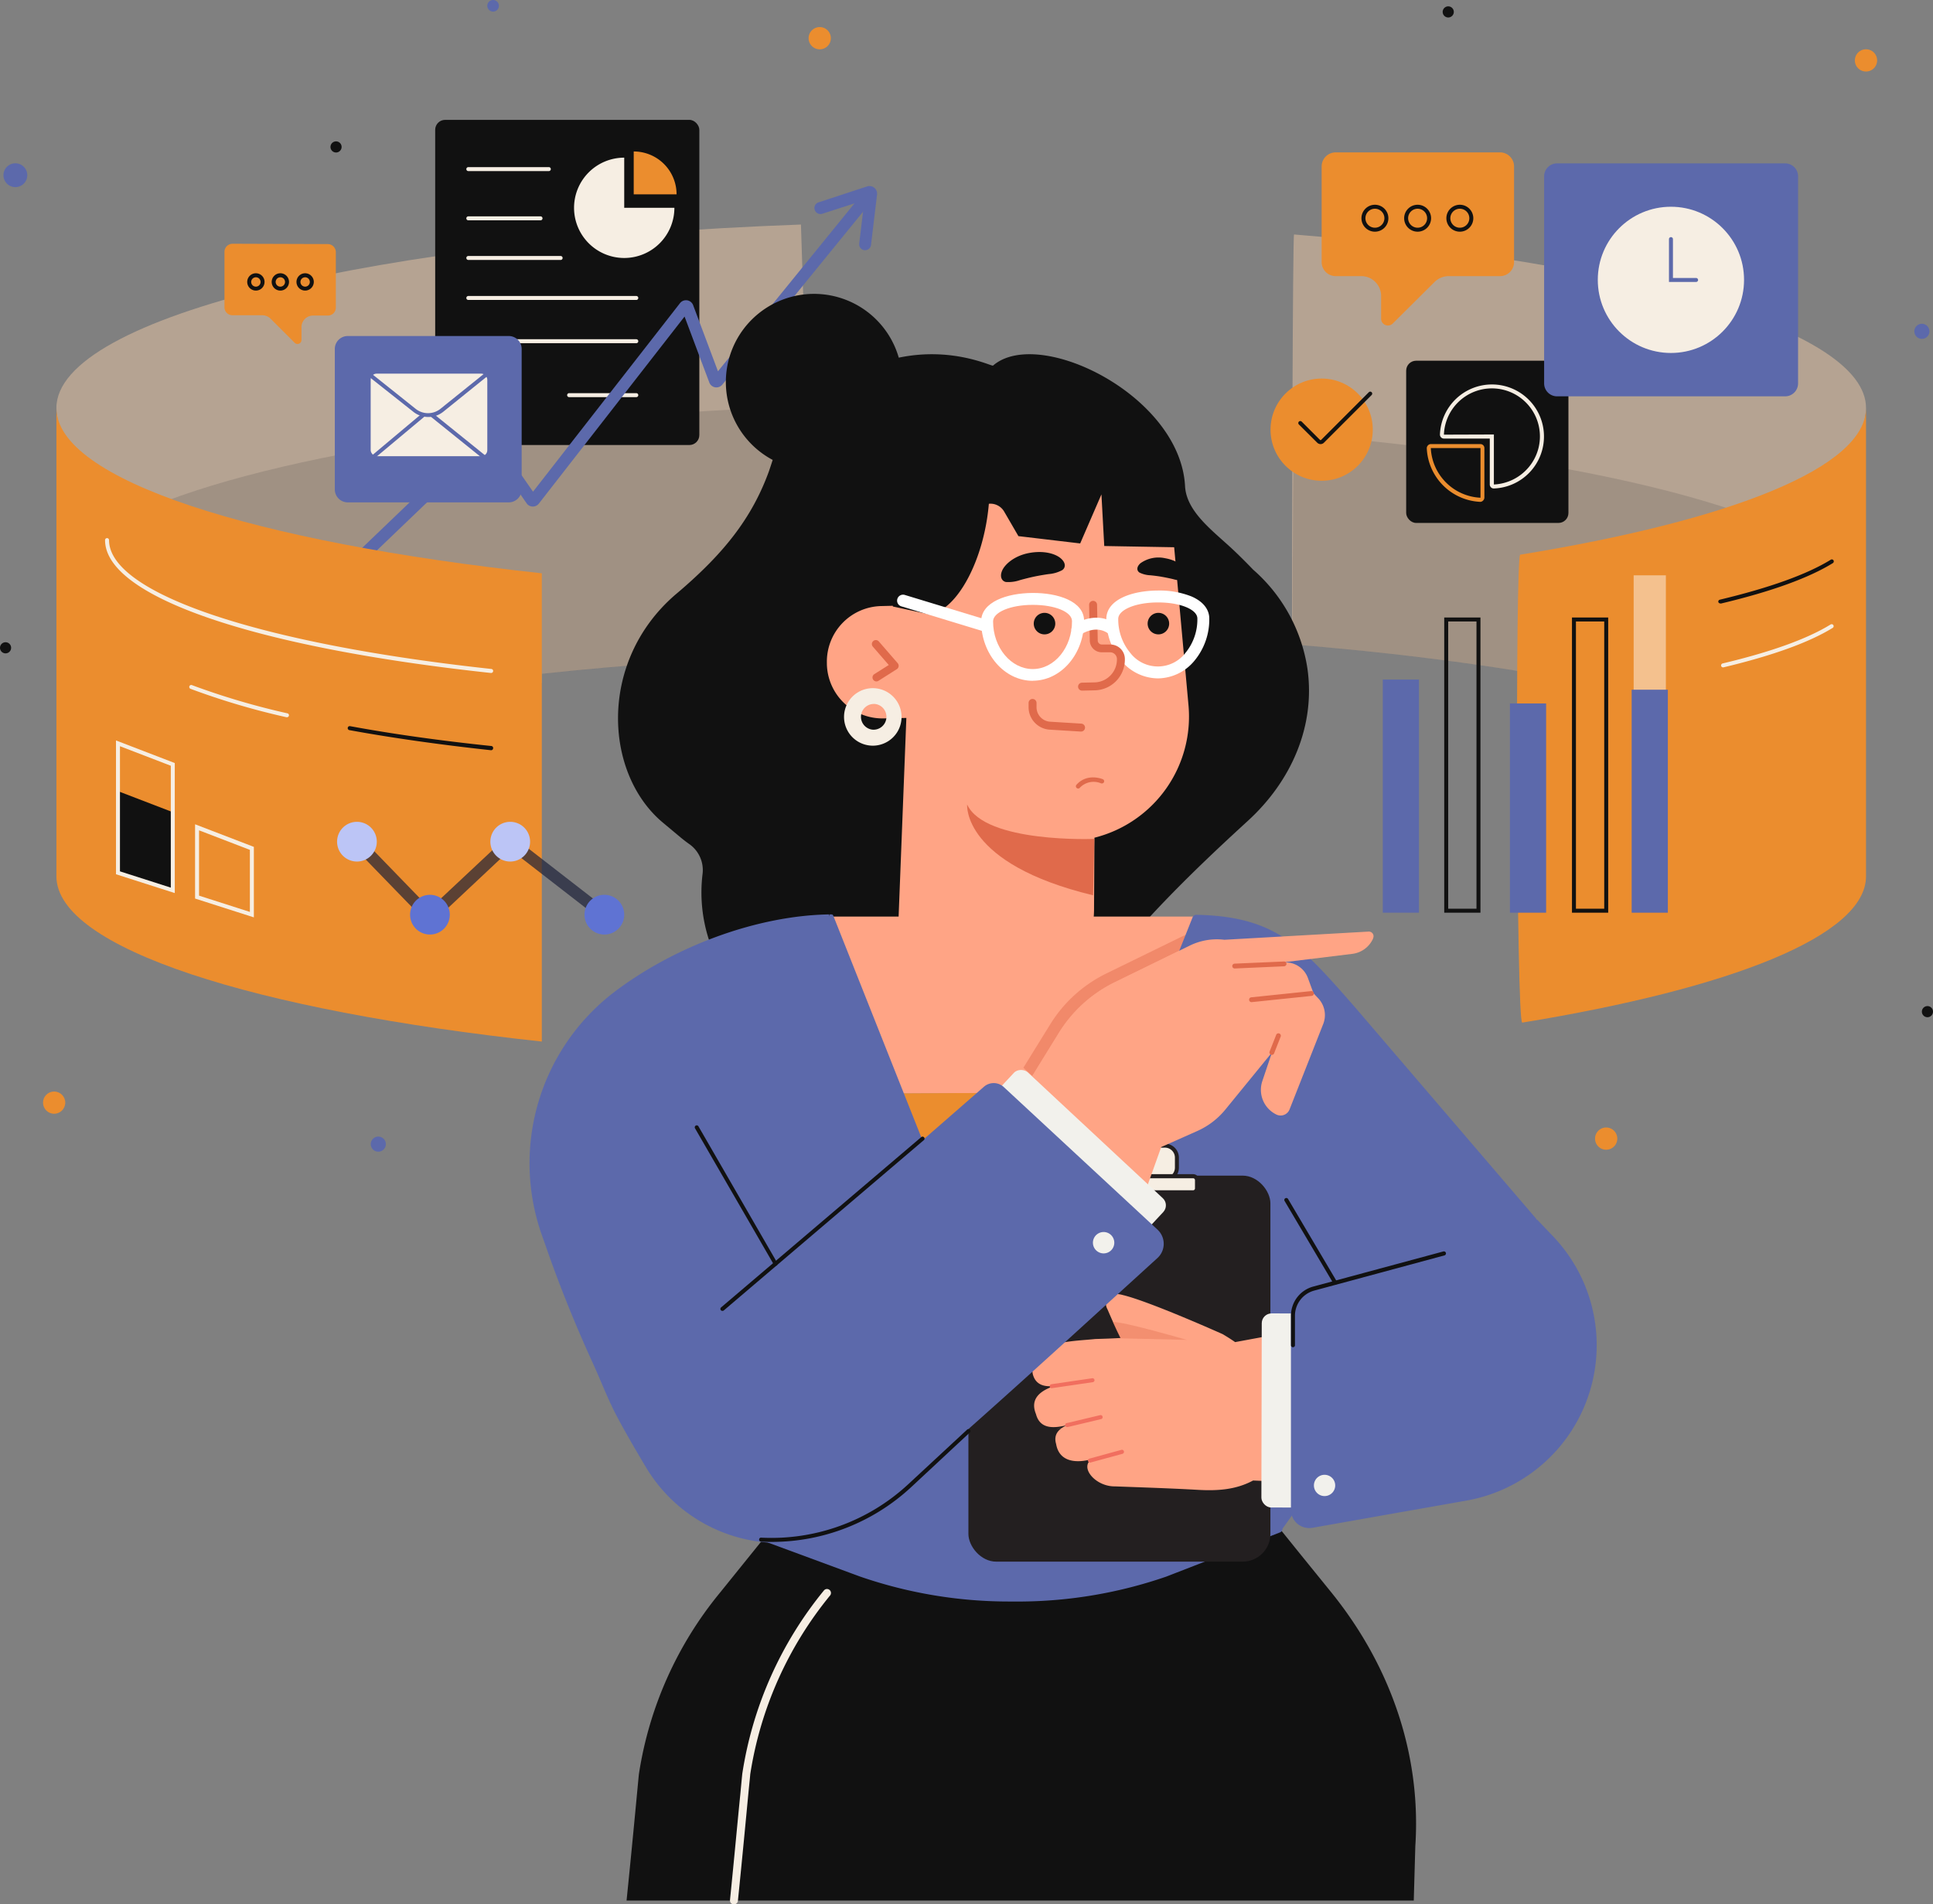 <svg xmlns="http://www.w3.org/2000/svg" viewBox="0 0 486.64 479.53"><rect x="0" y="0" width="486.64" height="479.53" fill="#808080" stroke="none"/><defs><style>.cls-1{fill:#b5a392;}.cls-2{fill:#2d2d30;opacity:0.15;}.cls-3{fill:#111;}.cls-4{fill:#f6eee3;}.cls-5{fill:#eb8d2e;}.cls-6{fill:#5c69ab;}.cls-7{fill:#ffa485;}.cls-10,.cls-13,.cls-8{fill:#e06a4b;}.cls-20,.cls-9{fill:#fff;}.cls-10,.cls-20{opacity:0.46;}.cls-11{fill:#231f20;}.cls-12{fill:none;}.cls-13{opacity:0.36;}.cls-14{fill:#f2f1ec;}.cls-15{fill:#c0644b;}.cls-16{fill:#f16f5f;}.cls-17{fill:#1b1f38;opacity:0.69;}.cls-18{fill:#bcc5f6;}.cls-19{fill:#5f73d3;}</style></defs><g id="Layer_2" data-name="Layer 2"><g id="OBJECTS"><path class="cls-1" d="M204.92,165c-.5-19.07-3.24-108.46-3.28-108.46C95.08,60.43,14.2,79.63,14.2,102.73c0,18.09,50.42,82.89,122.2,69.24v-2.29C157.51,167.39,180.57,165.78,204.92,165Z"/><path class="cls-2" d="M136.4,172v-2.29c20.72-2.24,43.32-3.84,67.18-4.68-.9-30-1.92-62.68-1.94-62.68-78.79,2.91-143.52,14.17-171.92,29.18C49.92,155.11,88.38,181.1,136.4,172Z"/><rect class="cls-3" x="109.56" y="30.18" width="66.5" height="81.88" rx="2.51"/><path class="cls-4" d="M157.15,52.33V39.7a12.63,12.63,0,1,0,12.63,12.63Z"/><path class="cls-5" d="M170.33,48.94a10.79,10.79,0,0,0-10.79-10.8v10.8Z"/><path class="cls-4" d="M138.17,43.08H117.9a.5.5,0,0,1-.5-.5.51.51,0,0,1,.5-.5h20.27a.5.5,0,0,1,.5.5A.5.5,0,0,1,138.17,43.08Z"/><path class="cls-4" d="M160.19,100H143.28a.5.5,0,0,1-.5-.5.5.5,0,0,1,.5-.5h16.91a.5.5,0,0,1,.5.5A.5.5,0,0,1,160.19,100Z"/><path class="cls-4" d="M136.08,55.48H117.9a.5.5,0,0,1,0-1h18.18a.5.5,0,0,1,0,1Z"/><path class="cls-4" d="M141.14,65.46H117.9a.51.51,0,0,1-.5-.5.5.5,0,0,1,.5-.5h23.24a.5.5,0,0,1,.5.5A.5.5,0,0,1,141.14,65.46Z"/><path class="cls-4" d="M160.19,75.53H117.9a.5.5,0,0,1-.5-.5.51.51,0,0,1,.5-.5h42.29a.5.5,0,0,1,.5.5A.5.5,0,0,1,160.19,75.53Z"/><path class="cls-4" d="M160.19,86.42H117.9a.5.5,0,0,1-.5-.5.51.51,0,0,1,.5-.5h42.29a.5.5,0,0,1,.5.5A.5.5,0,0,1,160.19,86.42Z"/><path class="cls-6" d="M74.85,157.22a1.46,1.46,0,0,1-1.08-.46,1.49,1.49,0,0,1,0-2.12l47.52-45.55a1.93,1.93,0,0,1,1.52-.52,1.9,1.9,0,0,1,1.38.82l10,14.42,37-47.47a1.92,1.92,0,0,1,3.31.5l6.25,16.65L215.86,50.3a1.5,1.5,0,1,1,2.33,1.89L181.85,96.85a1.92,1.92,0,0,1-3.28-.53l-6.23-16.61-36.69,47.11a1.91,1.91,0,0,1-1.56.73,1.88,1.88,0,0,1-1.52-.82l-10.08-14.59L75.89,156.8A1.5,1.5,0,0,1,74.85,157.22Z"/><path class="cls-6" d="M217.81,63h-.18a1.5,1.5,0,0,1-1.32-1.66l1.31-10.93L207,53.83a1.51,1.51,0,0,1-1.89-1,1.49,1.49,0,0,1,1-1.89l12.2-4A1.92,1.92,0,0,1,220.8,49l-1.51,12.61A1.49,1.49,0,0,1,217.81,63Z"/><rect class="cls-6" x="84.79" y="85.11" width="46.04" height="40.89" rx="2.76"/><path class="cls-6" d="M128.07,126.5H87.55a3.26,3.26,0,0,1-3.26-3.26V87.87a3.26,3.26,0,0,1,3.26-3.26h40.52a3.26,3.26,0,0,1,3.26,3.26v35.37A3.26,3.26,0,0,1,128.07,126.5ZM87.55,85.61a2.26,2.26,0,0,0-2.26,2.26v35.37a2.26,2.26,0,0,0,2.26,2.26h40.52a2.26,2.26,0,0,0,2.26-2.26V87.87a2.26,2.26,0,0,0-2.26-2.26Z"/><rect class="cls-4" x="93.32" y="94.08" width="29.36" height="20.79" rx="1.51"/><path class="cls-6" d="M93.32,116.1a.5.5,0,0,1-.32-.88l14.3-12a.51.51,0,0,1,.64,0l14.67,11.83a.51.51,0,0,1,.08.71.49.49,0,0,1-.7.07l-14.36-11.57-14,11.7A.49.49,0,0,1,93.32,116.1Z"/><path class="cls-4" d="M93.32,94.54l11,8.79a5.53,5.53,0,0,0,6.91,0l11-8.88"/><path class="cls-6" d="M107.79,105a6,6,0,0,1-3.75-1.32L93,94.94a.5.5,0,0,1,.62-.79l11,8.78a5,5,0,0,0,6.28,0L122,94a.49.49,0,0,1,.7.07.51.51,0,0,1-.08.71l-11,8.88A6,6,0,0,1,107.79,105Z"/><path class="cls-1" d="M469.78,102.73c0-19.83-59.64-36.8-144-43.69-.35,0-.54,79.3-.52,103.22,24.78,2,47.44,4.88,67.11,8.44C439.46,158.85,469.78,116.75,469.78,102.73Z"/><path class="cls-2" d="M451.56,134.54c-23.82-11.49-69.24-20.64-125.75-25.25-.2,0-.35,26.16-.43,53,24.74,2,47.37,4.87,67,8.43C417.63,164.34,438,149.3,451.56,134.54Z"/><rect class="cls-3" x="354.01" y="90.83" width="40.85" height="40.85" rx="2.51"/><path class="cls-4" d="M376.06,123a1,1,0,0,1-1-1V110.43H363.46a1,1,0,0,1-.95-1A13.1,13.1,0,1,1,376.09,123Zm-.47-13.59h.5V122a12.2,12.2,0,0,0,8.66-4.22,12.09,12.09,0,1,0-21.24-8.33Z"/><path class="cls-5" d="M372.67,126.37h0a14.13,14.13,0,0,1-13.47-13.47h0a1,1,0,0,1,.29-.75,1,1,0,0,1,.76-.33h12.45a1,1,0,0,1,1,1v12.46a1.06,1.06,0,0,1-.33.76A1,1,0,0,1,372.67,126.37Zm-12.46-13.55,0,0a13.13,13.13,0,0,0,12.51,12.51l0-12.51Z"/><rect class="cls-6" x="389.19" y="41.64" width="62.93" height="57.66" rx="2.76"/><path class="cls-6" d="M449.36,99.8H392a3.26,3.26,0,0,1-3.26-3.26V44.4A3.26,3.26,0,0,1,392,41.14h57.41a3.26,3.26,0,0,1,3.26,3.26V96.54A3.26,3.26,0,0,1,449.36,99.8ZM392,42.14a2.26,2.26,0,0,0-2.26,2.26V96.54A2.26,2.26,0,0,0,392,98.8h57.41a2.26,2.26,0,0,0,2.26-2.26V44.4a2.26,2.26,0,0,0-2.26-2.26Z"/><circle class="cls-4" cx="420.66" cy="70.47" r="18.41"/><path class="cls-6" d="M427,71h-6.83V60.21a.5.5,0,0,1,.5-.5.5.5,0,0,1,.5.5V70H427a.5.5,0,0,1,.5.5A.51.51,0,0,1,427,71Z"/><circle class="cls-5" cx="332.73" cy="108.19" r="12.87"/><path class="cls-3" d="M332.47,111.83a1.21,1.21,0,0,1-.86-.36L327,106.88a.5.5,0,0,1,0-.71.51.51,0,0,1,.71,0l4.59,4.59a.21.21,0,0,0,.31,0l12-12a.5.5,0,0,1,.7,0,.5.5,0,0,1,0,.71l-12,12A1.22,1.22,0,0,1,332.47,111.83Z"/><path class="cls-5" d="M336.26,38.37a3.54,3.54,0,0,0-3.53,3.53V66a3.54,3.54,0,0,0,3.53,3.53h6.44a5,5,0,0,1,5,5v5.73a1.72,1.72,0,0,0,2.93,1.21L361.16,71a5.07,5.07,0,0,1,3.56-1.47h12.92A3.53,3.53,0,0,0,381.17,66V41.9a3.54,3.54,0,0,0-3.53-3.53Z"/><path class="cls-3" d="M346.15,58.34A3.39,3.39,0,1,1,349.53,55,3.39,3.39,0,0,1,346.15,58.34Zm0-5.78A2.39,2.39,0,1,0,348.53,55,2.39,2.39,0,0,0,346.15,52.56Z"/><path class="cls-3" d="M356.9,58.34A3.39,3.39,0,1,1,360.28,55,3.39,3.39,0,0,1,356.9,58.34Zm0-5.78A2.39,2.39,0,1,0,359.28,55,2.39,2.39,0,0,0,356.9,52.56Z"/><path class="cls-3" d="M367.52,58.34A3.39,3.39,0,1,1,370.91,55,3.39,3.39,0,0,1,367.52,58.34Zm0-5.78A2.39,2.39,0,1,0,369.91,55,2.39,2.39,0,0,0,367.52,52.56Z"/><path class="cls-5" d="M58.56,61.38a2.05,2.05,0,0,0-2.05,2v14a2,2,0,0,0,2.05,2h7.49a3,3,0,0,1,2.06.86l6.09,6.09a1,1,0,0,0,1.7-.71V82.38a2.92,2.92,0,0,1,2.92-2.92h3.73a2,2,0,0,0,2-2v-14a2.05,2.05,0,0,0-2-2Z"/><path class="cls-3" d="M76.82,73.17A2.18,2.18,0,1,1,79,71,2.19,2.19,0,0,1,76.82,73.17Zm0-3.35A1.18,1.18,0,1,0,78,71,1.18,1.18,0,0,0,76.82,69.82Z"/><path class="cls-3" d="M70.59,73.17A2.18,2.18,0,1,1,72.76,71,2.19,2.19,0,0,1,70.59,73.17Zm0-3.35A1.18,1.18,0,1,0,71.76,71,1.18,1.18,0,0,0,70.59,69.82Z"/><path class="cls-3" d="M64.42,73.17A2.18,2.18,0,1,1,66.6,71,2.18,2.18,0,0,1,64.42,73.17Zm0-3.35A1.18,1.18,0,1,0,65.6,71,1.17,1.17,0,0,0,64.42,69.82Z"/><path class="cls-5" d="M209.17,9.61a2.8,2.8,0,1,1-2.79-2.79A2.79,2.79,0,0,1,209.17,9.61Z"/><circle class="cls-5" cx="13.63" cy="277.65" r="2.8"/><path class="cls-5" d="M407.16,286.71a2.8,2.8,0,1,1-2.79-2.8A2.8,2.8,0,0,1,407.16,286.71Z"/><path class="cls-5" d="M472.57,15.2a2.8,2.8,0,1,1-2.79-2.79A2.79,2.79,0,0,1,472.57,15.2Z"/><path class="cls-6" d="M485.24,83.44a1.4,1.4,0,1,1-1.4-1.4A1.39,1.39,0,0,1,485.24,83.44Z"/><path class="cls-6" d="M483.84,85.33a1.9,1.9,0,1,1,1.9-1.89A1.89,1.89,0,0,1,483.84,85.33Zm0-2.79a.9.9,0,1,0,.9.9A.89.89,0,0,0,483.84,82.54Z"/><path class="cls-6" d="M96.64,288.11a1.4,1.4,0,1,1-1.39-1.4A1.4,1.4,0,0,1,96.64,288.11Z"/><path class="cls-6" d="M95.25,290a1.9,1.9,0,1,1,1.89-1.9A1.91,1.91,0,0,1,95.25,290Zm0-2.8a.9.9,0,1,0,.89.9A.9.9,0,0,0,95.25,287.21Z"/><circle class="cls-6" cx="3.87" cy="44.15" r="2.47"/><path class="cls-6" d="M3.87,47.12a3,3,0,1,1,3-3A3,3,0,0,1,3.87,47.12Zm0-4.94a2,2,0,1,0,2,2A2,2,0,0,0,3.87,42.18Z"/><path class="cls-6" d="M124.14.5a1,1,0,1,1-1,1A1,1,0,0,1,124.14.5Z"/><path class="cls-6" d="M124.14,2.92a1.46,1.46,0,1,1,1.46-1.46A1.46,1.46,0,0,1,124.14,2.92Zm0-1.92a.46.46,0,1,0,.46.46A.47.47,0,0,0,124.14,1Z"/><path class="cls-3" d="M86,37a1.4,1.4,0,1,1-1.39-1.4A1.39,1.39,0,0,1,86,37Z"/><path class="cls-3" d="M2.8,163.12a1.4,1.4,0,1,1-1.4-1.4A1.4,1.4,0,0,1,2.8,163.12Z"/><path class="cls-3" d="M366,3a1.4,1.4,0,1,1-1.39-1.4A1.4,1.4,0,0,1,366,3Z"/><path class="cls-3" d="M486.64,254.74a1.4,1.4,0,1,1-1.4-1.4A1.4,1.4,0,0,1,486.64,254.74Z"/><path class="cls-3" d="M356.31,464.91c1.5-22.61-5.89-45-21.05-63.82L327.08,391l-7.8-9.68-5.6-6.95-55.46,3.31-55.45-3.31-5.6,6.95L189.36,391l-8.17,10.13a94.25,94.25,0,0,0-20.34,45.58c-.1.74-1.36,14.75-3.11,31.86H355.92Z"/><path class="cls-4" d="M184.77,479.53h-.1a1,1,0,0,1-.89-1.1c1.12-11.06,2-20.75,2.59-26.54.34-3.62.48-5.09.52-5.36a95.7,95.7,0,0,1,20.55-46.06,1,1,0,0,1,1.56,1.25,93.63,93.63,0,0,0-20.13,45.09c0,.24-.23,2.35-.51,5.26-.55,5.8-1.46,15.5-2.59,26.57A1,1,0,0,1,184.77,479.53Z"/><path class="cls-3" d="M329.14,168.29a41.26,41.26,0,0,0-13.66-24.85c-1.68-1.75-3.27-3.33-4.74-4.73-5.09-4.84-12.05-9.68-12.4-16.31C297.12,99.55,261.48,82.1,250,92.06c-.31.27-10.12-4.84-23.73-2a22.2,22.2,0,1,0-31.74,25.75c-.33,1-.65,2-1,3-4.36,11.93-11.52,20.58-22.08,29.72L170,149.76c-19.49,16.86-17.92,45.15-3,57.48l4.31,3.6c.66.55,1.35,1.08,2.05,1.59a8,8,0,0,1,3.53,7.5,38.55,38.55,0,0,0,1.55,16.6c6.68,20.85,30.44,34.48,56.12,32,17.81-1.7,32.85-10.34,41.9-22.24,10.81-14.22,24-27.07,37.58-39.49C325.18,196.67,331.22,182.7,329.14,168.29Z"/><path class="cls-7" d="M299.2,177.52l-3.6-39.72L278,137.49l-.71-13-5.35,12.35L256.39,135l-3.57-6.15a4,4,0,0,0-3.87-2c-1.22,14.27-8,26.76-14.87,27.87l-9.3-2v-.18l-2.93.07a14,14,0,0,0-13.68,14.3v.32a14,14,0,0,0,14.3,13.67l5.71-.12-2,51.3c-.07,13.83,12.33,21.79,25.19,21.86h.53c12.86.07,23.45-11.19,23.53-25l.1-18A31.45,31.45,0,0,0,299.2,177.52Z"/><path class="cls-8" d="M220.67,171.59a1,1,0,0,1-.54-1.85l3.62-2.29-4-4.61a1,1,0,0,1,.09-1.42,1,1,0,0,1,1.41.1L226,167a1,1,0,0,1,.23.8,1,1,0,0,1-.45.7l-4.6,2.92A1,1,0,0,1,220.67,171.59Z"/><path class="cls-8" d="M275.48,211.24s-27.46,1.14-32-8.66h0s-1.33,14.9,31.71,22.86Z"/><path class="cls-4" d="M220,187.76l-.54,0a7.24,7.24,0,1,1,.54,0Zm0-10.5a3.24,3.24,0,0,0-3.24,3,3.25,3.25,0,0,0,3,3.48,3.25,3.25,0,0,0,.48-6.48Z"/><path class="cls-3" d="M294.34,157.1a2.71,2.71,0,1,1-2.64-2.78A2.71,2.71,0,0,1,294.34,157.1Z"/><path class="cls-3" d="M265.67,157.1a2.71,2.71,0,1,1-2.64-2.78A2.71,2.71,0,0,1,265.67,157.1Z"/><path class="cls-9" d="M260,171.43c-7.12,0-12.94-6.68-13-14.94,0-4.9,6.47-7.14,12.92-7.18s13,2.11,13,7h0c.05,8.28-5.72,15.06-12.86,15.1Zm.11-19.12h-.16c-5.59,0-9.95,1.87-9.94,4.16,0,6.61,4.52,12,10,12H260c5.49,0,9.92-5.45,9.88-12.08h0C269.87,154.07,265.57,152.31,260.06,152.31Z"/><path class="cls-9" d="M291.5,170.82a12.07,12.07,0,0,1-9.2-4.44,16.2,16.2,0,0,1-3.78-10.5c0-4.91,6.46-7.14,12.91-7.18a21.94,21.94,0,0,1,8.49,1.47c2.9,1.24,4.5,3.21,4.52,5.54a16.27,16.27,0,0,1-3.65,10.56,12.08,12.08,0,0,1-9.22,4.55Zm.12-19.12h-.17c-5.58,0-9.95,1.86-9.93,4.16a13.22,13.22,0,0,0,3.05,8.57,8.77,8.77,0,0,0,13.92-.09,13.24,13.24,0,0,0,2.95-8.61C301.42,153.46,297.12,151.7,291.62,151.7Z"/><path class="cls-7" d="M275.17,152.33l.17,9a2,2,0,0,0,2.05,2l2,0a2.72,2.72,0,0,1,2.78,2.68h0a6.76,6.76,0,0,1-6.63,6.9l-3.13.06"/><path class="cls-8" d="M272.41,173.9a1,1,0,0,1,0-2l3.13-.07a5.77,5.77,0,0,0,5.65-5.88,1.66,1.66,0,0,0-.53-1.22,1.7,1.7,0,0,0-1.23-.48l-2,0a3,3,0,0,1-3.07-2.95l-.17-9a1,1,0,0,1,1-1h0a1,1,0,0,1,1,1l.17,9a1,1,0,0,0,.31.7,1,1,0,0,0,.72.29l2,0a3.72,3.72,0,0,1,2.66,1,3.66,3.66,0,0,1,1.14,2.62,7.75,7.75,0,0,1-7.61,7.92l-3.13.07Z"/><path class="cls-9" d="M248.34,159.14a1.61,1.61,0,0,1-.43-.07l-21-6.39a1.5,1.5,0,1,1,.88-2.87l21,6.39a1.5,1.5,0,0,1-.44,2.94Z"/><path class="cls-9" d="M271.24,160.05a1.5,1.5,0,0,1-.87-2.72c2-1.4,6.71-3.2,10.71,0a1.5,1.5,0,0,1-1.87,2.35c-3.21-2.57-6.95,0-7.11.1A1.45,1.45,0,0,1,271.24,160.05Z"/><path class="cls-8" d="M277.57,197.25a.56.56,0,0,1-.38,0,4.78,4.78,0,0,0-5.3,1.07.57.57,0,1,1-.84-.76c2.73-3,6.56-1.36,6.59-1.35a.56.56,0,0,1,.29.74A.52.52,0,0,1,277.57,197.25Z"/><path class="cls-3" d="M253.24,146.55a8.93,8.93,0,0,0,3.56-.48c1.23-.34,2.47-.65,3.56-.88s2.36-.45,3.62-.63a8.68,8.68,0,0,0,3.44-1c.85-.59,1-1.81-.41-3s-4.36-2-8-1.3-6,2.81-6.7,4.38S252.21,146.35,253.24,146.55Z"/><path class="cls-3" d="M298.12,146.09a7,7,0,0,1-2.81-.27c-1-.23-2-.43-2.83-.58s-1.86-.28-2.86-.38a6.78,6.78,0,0,1-2.74-.68c-.69-.44-.84-1.39.23-2.35a7.81,7.81,0,0,1,6.24-1.26c2.86.49,4.79,2,5.4,3.23S298.93,145.9,298.12,146.09Z"/><path class="cls-8" d="M272.13,184.21h-.07l-7.8-.48a5.67,5.67,0,0,1-5.31-5.68V177a1,1,0,0,1,1-1h0a1,1,0,0,1,1,1v1.06a3.66,3.66,0,0,0,3.43,3.67l7.81.48a1,1,0,0,1-.06,2Z"/><path class="cls-7" d="M227,275.37l56.23-.33.34-.87,17.13-43.05a.54.54,0,0,1,.48-.32l-91.92,0,17.26,43.39Z"/><path class="cls-10" d="M297.34,235.93l-18.84,9.21a34.33,34.33,0,0,0-14.1,12.79l-6.76,10.93,2.24,2.08,6.69-10.84a34.2,34.2,0,0,1,14.11-12.78l16.85-8.24,1.53-3.86A18.31,18.31,0,0,0,297.34,235.93Z"/><path class="cls-5" d="M252,338.13a3.24,3.24,0,0,0,6.15,0L283.22,275l-56.23.33Z"/><path class="cls-6" d="M386.19,306.94l-45.63-53.26c-13.14-15-19.42-22.42-39-22.88h-.37a.54.54,0,0,0-.48.32l-17.13,43.05-.34.87-25.11,63.09a3.24,3.24,0,0,1-6.15,0l-25-62.76-.48-1.2-17.26-43.39h-.61c-17.76.31-38.22,7.64-53.8,19.48A54,54,0,0,0,134.22,300,54.62,54.62,0,0,0,137,311.38l1,2.84q5,14.29,11.28,28.1c1.51,3.33,2.71,6,2.73,6l11.08,2a.53.53,0,0,0,.78,0l29.4,37.23a.53.53,0,0,0,.34.49l23,8.47a120.48,120.48,0,0,0,76.78,0L322,385.36a.54.54,0,0,0,.32-.62s24.43-34.2,24.64-34.43l39.21-42.67A.53.53,0,0,0,386.19,306.94Z"/><path class="cls-6" d="M254.06,403.27a114.81,114.81,0,0,1-37.58-6.3l-23-8.49a1,1,0,0,1-.65-.75l-29-36.78a1.07,1.07,0,0,1-.25,0,1,1,0,0,1-.63-.2l-10.95-2a.51.51,0,0,1-.28-.15c-.08-.08-.08-.09-2.82-6.12-4.16-9.17-8-18.64-11.3-28.13l-1-2.84a54.25,54.25,0,0,1,18-61.68c15.48-11.76,36.21-19.27,54.09-19.58l.13.5v-.5h.48a.48.48,0,0,1,.48.32L252.43,338a2.75,2.75,0,0,0,5.22,0l42.58-107a1,1,0,0,1,.85-.64h.42c19.61.46,26.07,7.82,38.93,22.47l.51.58,45.63,53.27h0a1,1,0,0,1,0,1.36l-39.2,42.67c-.37.47-16.12,22.51-24.5,34.23a1,1,0,0,1-.65.94L293.61,397A114.51,114.51,0,0,1,255,403.27Zm1-1A113.57,113.57,0,0,0,293.26,396l28.57-11.13a.54.54,0,0,1,.09-.44c5.74-8,24.47-34.24,24.68-34.48l39.21-42.67.38-.36-.38.33-46.13-53.84c-12.67-14.44-19-21.68-38.16-22.13h-.31l-17.53,43.93-25.1,63.09a3.75,3.75,0,0,1-7.08,0l-42.59-107h-.26c-17.68.31-38.18,7.73-53.51,19.38a53.64,53.64,0,0,0-20.43,49.26,54.24,54.24,0,0,0,2.77,11.28l1,2.85c3.33,9.46,7.12,18.9,11.27,28.05,1.75,3.88,2.39,5.28,2.61,5.74l10.83,2a.53.53,0,0,1,.28.16.5.5,0,0,1,.4-.18.51.51,0,0,1,.4.19l29.4,37.23a.46.46,0,0,1,.11.3l23,8.5A113.29,113.29,0,0,0,255,402.27Z"/><rect class="cls-11" x="243.8" y="296.03" width="76.03" height="97.2" rx="6.99"/><rect class="cls-4" x="267.35" y="288.48" width="28.94" height="8.58" rx="3.02"/><path class="cls-11" d="M293.27,297.56h-22.9a3.53,3.53,0,0,1-3.52-3.53V291.5a3.53,3.53,0,0,1,3.52-3.52h22.9a3.53,3.53,0,0,1,3.52,3.52V294A3.53,3.53,0,0,1,293.27,297.56ZM270.37,289a2.52,2.52,0,0,0-2.52,2.52V294a2.52,2.52,0,0,0,2.52,2.53h22.9a2.52,2.52,0,0,0,2.52-2.53V291.5a2.52,2.52,0,0,0-2.52-2.52Z"/><rect class="cls-4" x="262.3" y="296.16" width="39.04" height="4.02" rx="0.96"/><path class="cls-11" d="M300.38,300.69H263.26a1.46,1.46,0,0,1-1.46-1.46v-2.1a1.46,1.46,0,0,1,1.46-1.47h37.12a1.47,1.47,0,0,1,1.46,1.47v2.1A1.47,1.47,0,0,1,300.38,300.69Zm-37.12-4a.47.47,0,0,0-.46.47v2.1a.47.47,0,0,0,.46.46h37.12a.47.47,0,0,0,.46-.46v-2.1a.47.47,0,0,0-.46-.47Z"/><path class="cls-12" d="M266,359.89c.55-.16,1.06-.3,1.52-.39C267.06,359.63,266.54,359.76,266,359.89Z"/><path class="cls-7" d="M260.81,356.07c1,3.82,4.46,3.64,7.88,2.77-2,.86-3.55,2.23-2.81,4.76.8,4.67,5.24,4.86,9,3.82-3.21,2,.87,6.93,5.83,6.86,7,.26,13.87.48,20.84.87,4.92.28,9.57,0,13.92-2.35l5.3.22-1.12-36.68-8.7,1.61c-1-.7-2.07-1.37-3.13-2,0,0-18.43-8.26-25.14-9.85a6.54,6.54,0,0,0-2.19-.25,2.37,2.37,0,0,0-1.84,1.08,3.18,3.18,0,0,0,.17,2.78c1.18,2.74,2.23,5.12,3.29,7.21-2.6.13-3.32.16-6.36.25-6.41.67-17.11.48-15.75,8.81.72,2.85,3.05,3.3,5.46,3C262.13,350.1,259.17,352.07,260.81,356.07Zm5.17,3.82c.55-.16,1.06-.3,1.52-.39C267.06,359.63,266.54,359.76,266,359.89Z"/><path class="cls-13" d="M282.07,337l16.71.39s-16-4.66-18.65-4.51Z"/><rect class="cls-14" x="317.62" y="330.72" width="13.42" height="48.87" rx="2.47" transform="translate(647.9 711) rotate(-179.88)"/><path class="cls-6" d="M325.51,330.76V380.2a4.07,4.07,0,0,0,4.78,4l39.55-7c30.42-6,42.18-43.26,20.73-65.64l-3.81-4-57.07,17.52A5.91,5.91,0,0,0,325.51,330.76Z"/><path class="cls-14" d="M335.87,372.86a2.68,2.68,0,1,1-3.6-1.22A2.69,2.69,0,0,1,335.87,372.86Z"/><path class="cls-6" d="M329.58,384.77A4.58,4.58,0,0,1,325,380.2V330.76a6.37,6.37,0,0,1,4.53-6.13l57.07-17.52a.49.49,0,0,1,.51.13l3.81,4a39.73,39.73,0,0,1-21,66.48l-39.57,7A5.27,5.27,0,0,1,329.58,384.77Zm57-76.62-56.77,17.43a5.39,5.39,0,0,0-3.83,5.18V380.2a3.57,3.57,0,0,0,4.19,3.51l39.56-7a38.74,38.74,0,0,0,20.45-64.81Z"/><line class="cls-15" x1="275.04" y1="347.55" x2="264.8" y2="349.05"/><path class="cls-16" d="M264.8,349.55a.5.5,0,0,1-.07-1l10.24-1.5a.51.51,0,0,1,.57.43.5.5,0,0,1-.42.56l-10.25,1.5Z"/><line class="cls-15" x1="277.09" y1="356.88" x2="268.69" y2="358.84"/><path class="cls-16" d="M268.69,359.34a.5.5,0,0,1-.11-1l8.39-2a.5.5,0,0,1,.23,1l-8.4,2Z"/><line class="cls-15" x1="282.45" y1="365.56" x2="274.39" y2="367.77"/><path class="cls-16" d="M274.39,368.27a.5.5,0,0,1-.48-.37.48.48,0,0,1,.35-.61l8.06-2.21a.5.5,0,0,1,.26,1l-8.06,2.2Z"/><path class="cls-3" d="M325.51,339.24a.5.5,0,0,1-.5-.5v-7.48a7.57,7.57,0,0,1,5.58-7.29l32.79-8.85a.5.5,0,1,1,.26,1l-32.79,8.86a6.56,6.56,0,0,0-4.84,6.32v7.48A.5.5,0,0,1,325.51,339.24Z"/><path class="cls-3" d="M336.15,323.49a.5.5,0,0,1-.43-.25L323.4,302.41a.49.49,0,0,1,.18-.68.51.51,0,0,1,.69.17l12.31,20.84a.5.5,0,0,1-.18.68A.47.47,0,0,1,336.15,323.49Z"/><path class="cls-7" d="M255.9,277.38l10.67-17.28a34.2,34.2,0,0,1,14.11-12.78l18.84-9.21a15.52,15.52,0,0,1,8.72-1.47l36.3-2.06a1.17,1.17,0,0,1,1.15,1.65l0,.07a6.58,6.58,0,0,1-5.26,3.89l-17.06,2.09.84.08a6,6,0,0,1,5.06,3.9l1.41,3.85,1.19,1.27a6.14,6.14,0,0,1,1.25,6.48l-8.47,21.5a2.42,2.42,0,0,1-3.31,1.29h0a6.91,6.91,0,0,1-3.54-8.44l2.42-7.19L308.5,279.38a19.17,19.17,0,0,1-7.16,5.45l-9,4L286,306.58Z"/><line class="cls-15" x1="310.81" y1="243.26" x2="323.23" y2="242.72"/><path class="cls-8" d="M323.5,243.26a.54.54,0,0,1-.25.06l-12.41.55a.61.61,0,0,1,0-1.22l12.41-.54a.59.59,0,0,1,.63.58A.61.61,0,0,1,323.5,243.26Z"/><line class="cls-15" x1="315.07" y1="251.73" x2="330.17" y2="250.16"/><path class="cls-8" d="M330.44,250.71a.65.65,0,0,1-.21.06l-15.09,1.57a.61.61,0,0,1-.67-.54.6.6,0,0,1,.54-.67l15.1-1.57a.6.6,0,0,1,.66.54A.61.61,0,0,1,330.44,250.71Z"/><line class="cls-15" x1="321.83" y1="260.89" x2="320.19" y2="265.02"/><path class="cls-8" d="M320.46,265.57a.6.6,0,0,1-.49,0,.6.6,0,0,1-.34-.79l1.63-4.13a.61.61,0,1,1,1.13.44l-1.63,4.14A.67.67,0,0,1,320.46,265.57Z"/><rect class="cls-14" x="263.87" y="265.33" width="14.11" height="51.41" rx="2.47" transform="translate(-126.69 290.75) rotate(-47.01)"/><path class="cls-6" d="M155.79,356.5c1.76,3.34,4.31,7.76,7.2,12.61a38.69,38.69,0,0,0,58.32,9.71c8.28-7,17.17-14.83,25.84-22.56,18-16.09,35.13-31.88,43.93-39.81a4.38,4.38,0,0,0,.05-6.46l-38.7-35.9a3.26,3.26,0,0,0-4.36-.06l-47,41-57.33,11.2S150.79,347.05,155.79,356.5Z"/><path class="cls-6" d="M196.22,388.53a39.13,39.13,0,0,1-33.66-19.17c-3.16-5.29-5.58-9.54-7.21-12.63h0c-5-9.38-12-30.14-12.07-30.35a.49.49,0,0,1,0-.41.47.47,0,0,1,.34-.24l57.19-11.18,46.9-40.9a3.73,3.73,0,0,1,5,.08l38.7,35.9a4.86,4.86,0,0,1-.06,7.19c-3,2.73-7,6.38-11.7,10.65-9.09,8.29-20.39,18.6-32.23,29.16-9.89,8.82-18.34,16.21-25.85,22.57a38.73,38.73,0,0,1-16.38,8.29A39.93,39.93,0,0,1,196.22,388.53ZM144.41,326.6c1.15,3.33,7.35,21.2,11.82,29.67h0c1.62,3.07,4,7.3,7.19,12.58A38.14,38.14,0,0,0,205,386.51a37.62,37.62,0,0,0,16-8.07c7.51-6.36,16-13.74,25.84-22.55C258.65,345.33,270,335,279,326.73c4.69-4.27,8.69-7.92,11.71-10.65a3.9,3.9,0,0,0,1.29-2.85,3.86,3.86,0,0,0-1.24-2.87l-38.7-35.9a2.76,2.76,0,0,0-3.69-.06l-47,41a.55.55,0,0,1-.24.12Z"/><path class="cls-3" d="M194.32,388.26c-.91,0-1.83,0-2.74-.07a.5.5,0,0,1-.47-.53.47.47,0,0,1,.52-.47,50.63,50.63,0,0,0,37-13.43L243.46,360a.5.5,0,0,1,.71,0,.48.48,0,0,1,0,.7l-14.8,13.79A51.59,51.59,0,0,1,194.32,388.26Z"/><path class="cls-3" d="M181.86,330.09a.52.52,0,0,1-.38-.17.51.51,0,0,1,.06-.71l50.39-42.88a.51.51,0,0,1,.71.06.49.49,0,0,1-.06.7L182.19,330A.52.52,0,0,1,181.86,330.09Z"/><path class="cls-3" d="M195.25,318.7a.5.5,0,0,1-.43-.25L175,284.16a.5.5,0,1,1,.86-.5L195.68,318a.49.49,0,0,1-.18.68A.45.45,0,0,1,195.25,318.7Z"/><path class="cls-14" d="M280.25,311.73a2.69,2.69,0,1,1-3.6-1.22A2.68,2.68,0,0,1,280.25,311.73Z"/><path class="cls-5" d="M14.2,102.73V220.65c0,18.08,49.56,33.77,122.2,41.62V144.36C63.76,136.51,14.2,120.82,14.2,102.73Z"/><path class="cls-4" d="M123.65,169.46h-.05C63.67,163,26.45,150.17,26.45,136a.5.5,0,0,1,1,0c0,13.39,37.78,26.12,96.26,32.45a.5.5,0,0,1,.44.55A.51.51,0,0,1,123.65,169.46Z"/><path class="cls-4" d="M72.23,180.6h-.12A183.53,183.53,0,0,1,48,173.46a.5.5,0,1,1,.36-.93,185.13,185.13,0,0,0,24,7.09.49.49,0,0,1,.37.6A.48.48,0,0,1,72.23,180.6Z"/><path class="cls-3" d="M123.65,188.91h-.05c-12.79-1.38-24.78-3.08-35.64-5.06a.5.5,0,1,1,.17-1c10.84,2,22.81,3.67,35.58,5a.5.5,0,0,1,.44.55A.51.51,0,0,1,123.65,188.91Z"/><polygon class="cls-3" points="29.72 219.78 43.52 224.2 43.52 204.52 29.72 199.22 29.72 219.78"/><path class="cls-4" d="M44,224.88l-14.8-4.74V186.45L44,192.14Zm-13.8-5.47,12.8,4.1V192.82l-12.8-4.92Z"/><path class="cls-4" d="M63.91,231l-14.8-4.74v-18.7l14.8,5.69Zm-13.8-5.47,12.8,4.1V214l-12.8-4.92Z"/><path class="cls-5" d="M469.78,102.73V220.65c0,14.93-33.83,28.24-86.55,36.85-1.49.24-1.78-117.63-.51-117.83C435.73,131.07,469.78,117.72,469.78,102.73Z"/><path class="cls-3" d="M433.07,151.94a.49.49,0,0,1-.48-.38A.5.5,0,0,1,433,151c12.52-3,21.91-6.36,27.9-10.06a.49.49,0,0,1,.69.16.51.51,0,0,1-.16.69c-6.08,3.76-15.57,7.19-28.2,10.19Z"/><path class="cls-4" d="M433.79,168.05a.5.5,0,0,1-.49-.38.52.52,0,0,1,.37-.61c12.21-2.9,21.35-6.2,27.19-9.81a.5.5,0,1,1,.53.85c-5.93,3.67-15.18,7-27.49,9.94Z"/><path class="cls-17" d="M108.15,233l-19.4-20a1.5,1.5,0,0,1,2.15-2.09l17.35,17.9L128.32,210,153,229.14a1.5,1.5,0,0,1-1.83,2.37l-22.69-17.6Z"/><path class="cls-18" d="M94.86,211.94a5,5,0,1,1-5-5A5,5,0,0,1,94.86,211.94Z"/><path class="cls-18" d="M133.45,211.94a5,5,0,1,1-5-5A5,5,0,0,1,133.45,211.94Z"/><path class="cls-19" d="M113.24,230.32a5,5,0,1,1-5-5A5,5,0,0,1,113.24,230.32Z"/><path class="cls-19" d="M157.15,230.32a5,5,0,1,1-5-5A5,5,0,0,1,157.15,230.32Z"/><rect class="cls-6" x="348.62" y="171.62" width="8.11" height="57.7"/><path class="cls-6" d="M357.23,229.82h-9.11v-58.7h9.11Zm-8.11-1h7.11v-56.7h-7.11Z"/><path class="cls-3" d="M372.71,229.82h-9.12V155.49h9.12Zm-8.12-1h7.12V156.49h-7.12Z"/><path class="cls-3" d="M404.87,229.82h-9.12V155.49h9.12Zm-8.12-1h7.12V156.49h-7.12Z"/><rect class="cls-20" x="411.28" y="144.87" width="8.11" height="84.45"/><rect class="cls-6" x="411.28" y="174.17" width="8.11" height="55.15"/><path class="cls-6" d="M419.89,229.82h-9.11V173.67h9.11Zm-8.11-1h7.11V174.67h-7.11Z"/><rect class="cls-6" x="380.63" y="177.63" width="8.11" height="51.69"/><path class="cls-6" d="M389.24,229.82h-9.11V177.13h9.11Zm-8.11-1h7.11V178.13h-7.11Z"/></g></g></svg>